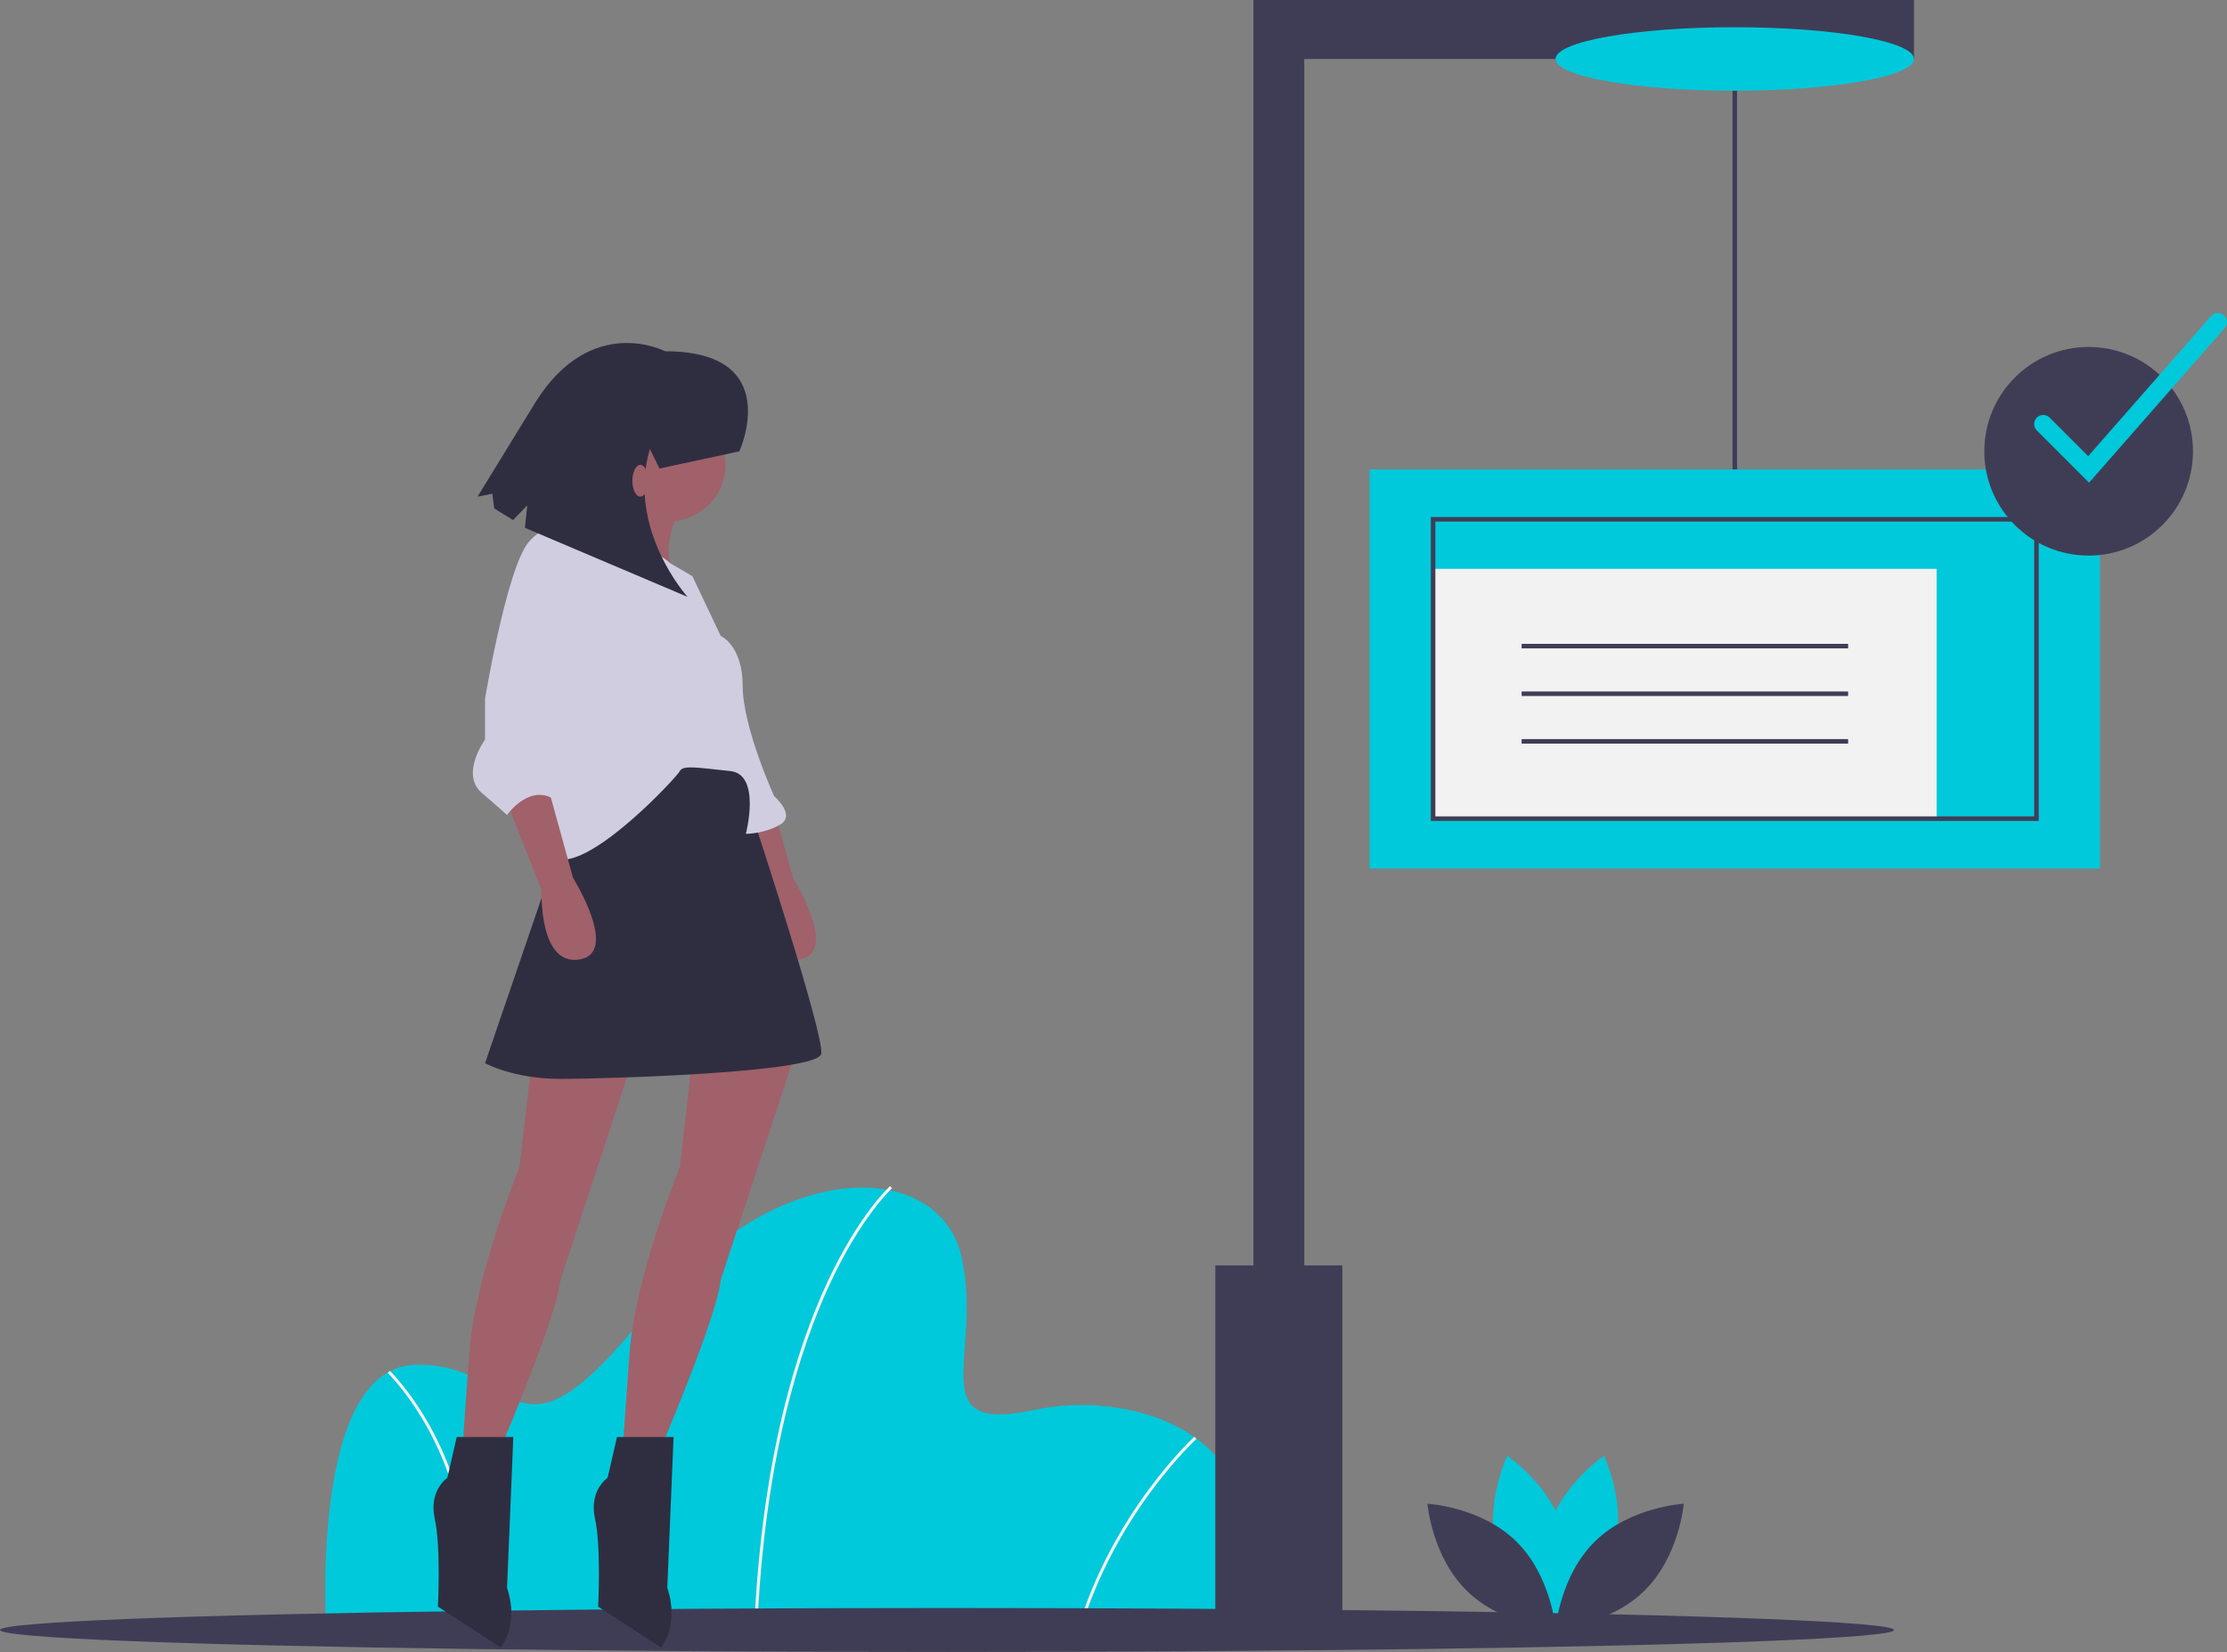 <svg id="b4ceccf0-7969-46b0-a4b2-7f492d66dbb2" data-name="Layer 1" xmlns="http://www.w3.org/2000/svg" width="981.789" height="728.477" viewBox="0 0 981.789 728.477"><rect x="0" y="0" width="981.789" height="728.477" fill="#808080" stroke="none"/><title>helpful_notifications</title><path d="M645.98,805.762H252.998s-7.966-116.833,39.165-118.16S333.984,739.38,393.064,666.359s130.773-69.037,140.066-25.889-17.923,77.667,31.863,67.046S686.473,724.775,645.98,805.762Z" transform="translate(-109.105 -85.762)" fill="#00c9db"/><path d="M442.855,805.788l-1.326-.053c3.093-76.922,19.203-126.345,32.173-154.259,14.082-30.311,27.652-42.581,27.788-42.701l.882.992c-.134.119-13.545,12.268-27.515,42.373C461.959,679.936,445.937,729.156,442.855,805.788Z" transform="translate(-109.105 -85.762)" fill="#f2f2f2"/><path d="M585.085,805.947l-1.274-.371c15.347-52.677,51.487-85.935,51.851-86.265l.892.983C636.193,720.621,600.323,753.645,585.085,805.947Z" transform="translate(-109.105 -85.762)" fill="#f2f2f2"/><path d="M314.894,805.853l-1.315-.183c5.207-37.553-4.198-66.688-13.006-84.517-9.536-19.304-20.417-29.847-20.526-29.952l.919-.958c.111.106,11.16,10.811,20.798,30.322C310.653,738.561,320.147,767.966,314.894,805.853Z" transform="translate(-109.105 -85.762)" fill="#f2f2f2"/><rect x="763.789" y="26" width="2" height="185" fill="#3f3d56"/><path d="M820.762,769.848c-5.685,21.015-25.158,34.031-25.158,34.031s-10.255-21.057-4.57-42.073,25.158-34.031,25.158-34.031S826.447,748.832,820.762,769.848Z" transform="translate(-109.105 -85.762)" fill="#00c9db"/><path d="M769.043,769.848c5.685,21.015,25.158,34.031,25.158,34.031s10.255-21.057,4.57-42.073-25.158-34.031-25.158-34.031S763.358,748.832,769.043,769.848Z" transform="translate(-109.105 -85.762)" fill="#00c9db"/><path d="M777.397,765.331c15.6,15.186,17.505,38.53,17.505,38.53s-23.387-1.277-38.987-16.463-17.505-38.53-17.505-38.53S761.797,750.146,777.397,765.331Z" transform="translate(-109.105 -85.762)" fill="#3f3d56"/><path d="M812.408,765.331c-15.6,15.186-17.505,38.53-17.505,38.53s23.387-1.277,38.987-16.463,17.505-38.53,17.505-38.53S828.008,750.146,812.408,765.331Z" transform="translate(-109.105 -85.762)" fill="#3f3d56"/><ellipse cx="417.5" cy="718.779" rx="417.5" ry="9.697" fill="#3f3d56"/><path d="M343.715,551.826l-5.541,48.485S318.78,647.411,316.009,682.044L313.239,720.832h18.009s23.55-55.412,24.935-70.65L389.43,549.055Z" transform="translate(-109.105 -85.762)" fill="#a0616a"/><path d="M414.366,551.826l-5.541,48.485s-19.394,47.1-22.165,81.733L383.889,720.832h18.009s23.55-55.412,24.935-70.65L460.08,549.055Z" transform="translate(-109.105 -85.762)" fill="#a0616a"/><path d="M429.604,439.617l15.238,38.788s-1.385,33.247,16.624,30.477-2.771-36.018-2.771-36.018L447.613,432.69S433.76,429.919,429.604,439.617Z" transform="translate(-109.105 -85.762)" fill="#a0616a"/><circle cx="294.87" cy="204.935" r="24.935" fill="#a0616a"/><path d="M385.274,298.316s-8.312,27.706-13.853,27.706,37.403,16.624,37.403,16.624-11.082-11.082,0-31.862Z" transform="translate(-109.105 -85.762)" fill="#a0616a"/><path d="M358.954,449.314,322.936,554.596s12.468,6.926,33.247,6.926,113.594-2.771,114.98-11.082S442.072,449.314,442.072,449.314l-5.541-34.632L368.651,432.69Z" transform="translate(-109.105 -85.762)" fill="#2f2e41"/><path d="M335.404,719.447H310.468l-4.156,18.009s-8.312,5.541-5.541,18.009,1.385,38.788,1.385,38.788l27.706,18.009s8.312-9.697,2.771-26.321Z" transform="translate(-109.105 -85.762)" fill="#2f2e41"/><path d="M406.054,719.447H381.118l-4.156,18.009s-8.312,5.541-5.541,18.009,1.385,38.788,1.385,38.788l27.706,18.009s8.312-9.697,2.771-26.321Z" transform="translate(-109.105 -85.762)" fill="#2f2e41"/><path d="M379.733,323.251s19.209,5.1,24.843,10.862l9.79,5.762,12.468,26.321s9.697,4.156,9.697,22.165,13.853,48.485,13.853,48.485,9.697,8.312,2.771,12.468-15.238,4.156-15.238,4.156,6.926-26.321-6.926-27.706-20.779-2.771-22.165,0-38.788,42.944-54.027,38.788-6.926-45.715-6.926-45.715l12.468-96.971s9.697-1.385,15.238,0S379.733,323.251,379.733,323.251Z" transform="translate(-109.105 -85.762)" fill="#d0cde1"/><path d="M332.633,439.617l15.238,38.788S346.486,511.652,364.495,508.881s-2.771-36.018-2.771-36.018L350.642,432.69S336.789,429.919,332.633,439.617Z" transform="translate(-109.105 -85.762)" fill="#a0616a"/><path d="M363.11,323.251l-2.771-1.385s-8.312-8.312-18.009,2.771-19.394,69.265-19.394,69.265v18.009s-11.082,15.238-1.385,23.55S332.633,445.158,332.633,445.158s9.697-13.853,20.779-6.926l1.385-5.541a17.145,17.145,0,0,0,2.771-4.156c1.385-2.771,4.156,1.385,2.771-2.771s0-5.541,0-6.926,1.385-8.312,1.385-8.312l-1.385-42.944Z" transform="translate(-109.105 -85.762)" fill="#d0cde1"/><path d="M435.045,284.789s20.257-44.165-32.684-44.118c0,0-32.48-17.063-57.214,22.507L319.623,304.784l6.521-1.296.828,6.492,8.321,5.105,6.259-6.468-1.035,9.901,71.697,30.448s-27.031-29.933-16.604-65.224l4.233,8.639Z" transform="translate(-109.105 -85.762)" fill="#2f2e41"/><ellipse cx="282.289" cy="212" rx="3.5" ry="7" fill="#a0616a"/><polygon points="843.789 26 843.789 0 574.989 0 552.789 0 552.589 0 552.589 558 535.789 558 535.789 712 591.789 712 591.789 558 574.989 558 574.989 26 843.789 26" fill="#3f3d56"/><ellipse cx="764.789" cy="26" rx="79" ry="14" fill="#00c9db"/><rect x="603.789" y="207" width="322" height="176" fill="#00c9db"/><rect x="631.789" y="250.835" width="222" height="110.165" fill="#f2f2f2"/><path d="M1007.895,447.762h-268v-134h268Zm-266-2h264v-130h-264Z" transform="translate(-109.105 -85.762)" fill="#3f3d56"/><rect x="670.82" y="283.917" width="143.938" height="2" fill="#3f3d56"/><rect x="670.82" y="304.917" width="143.938" height="2" fill="#3f3d56"/><rect x="670.82" y="325.917" width="143.938" height="2" fill="#3f3d56"/><circle cx="920.789" cy="199" r="46" fill="#3f3d56"/><path d="M1030.086,298.61l-23.02-23.02a4,4,0,1,1,5.657-5.657l16.98,16.98,54.184-61.789a4,4,0,0,1,6.015,5.274Z" transform="translate(-109.105 -85.762)" fill="#00c9db"/></svg>